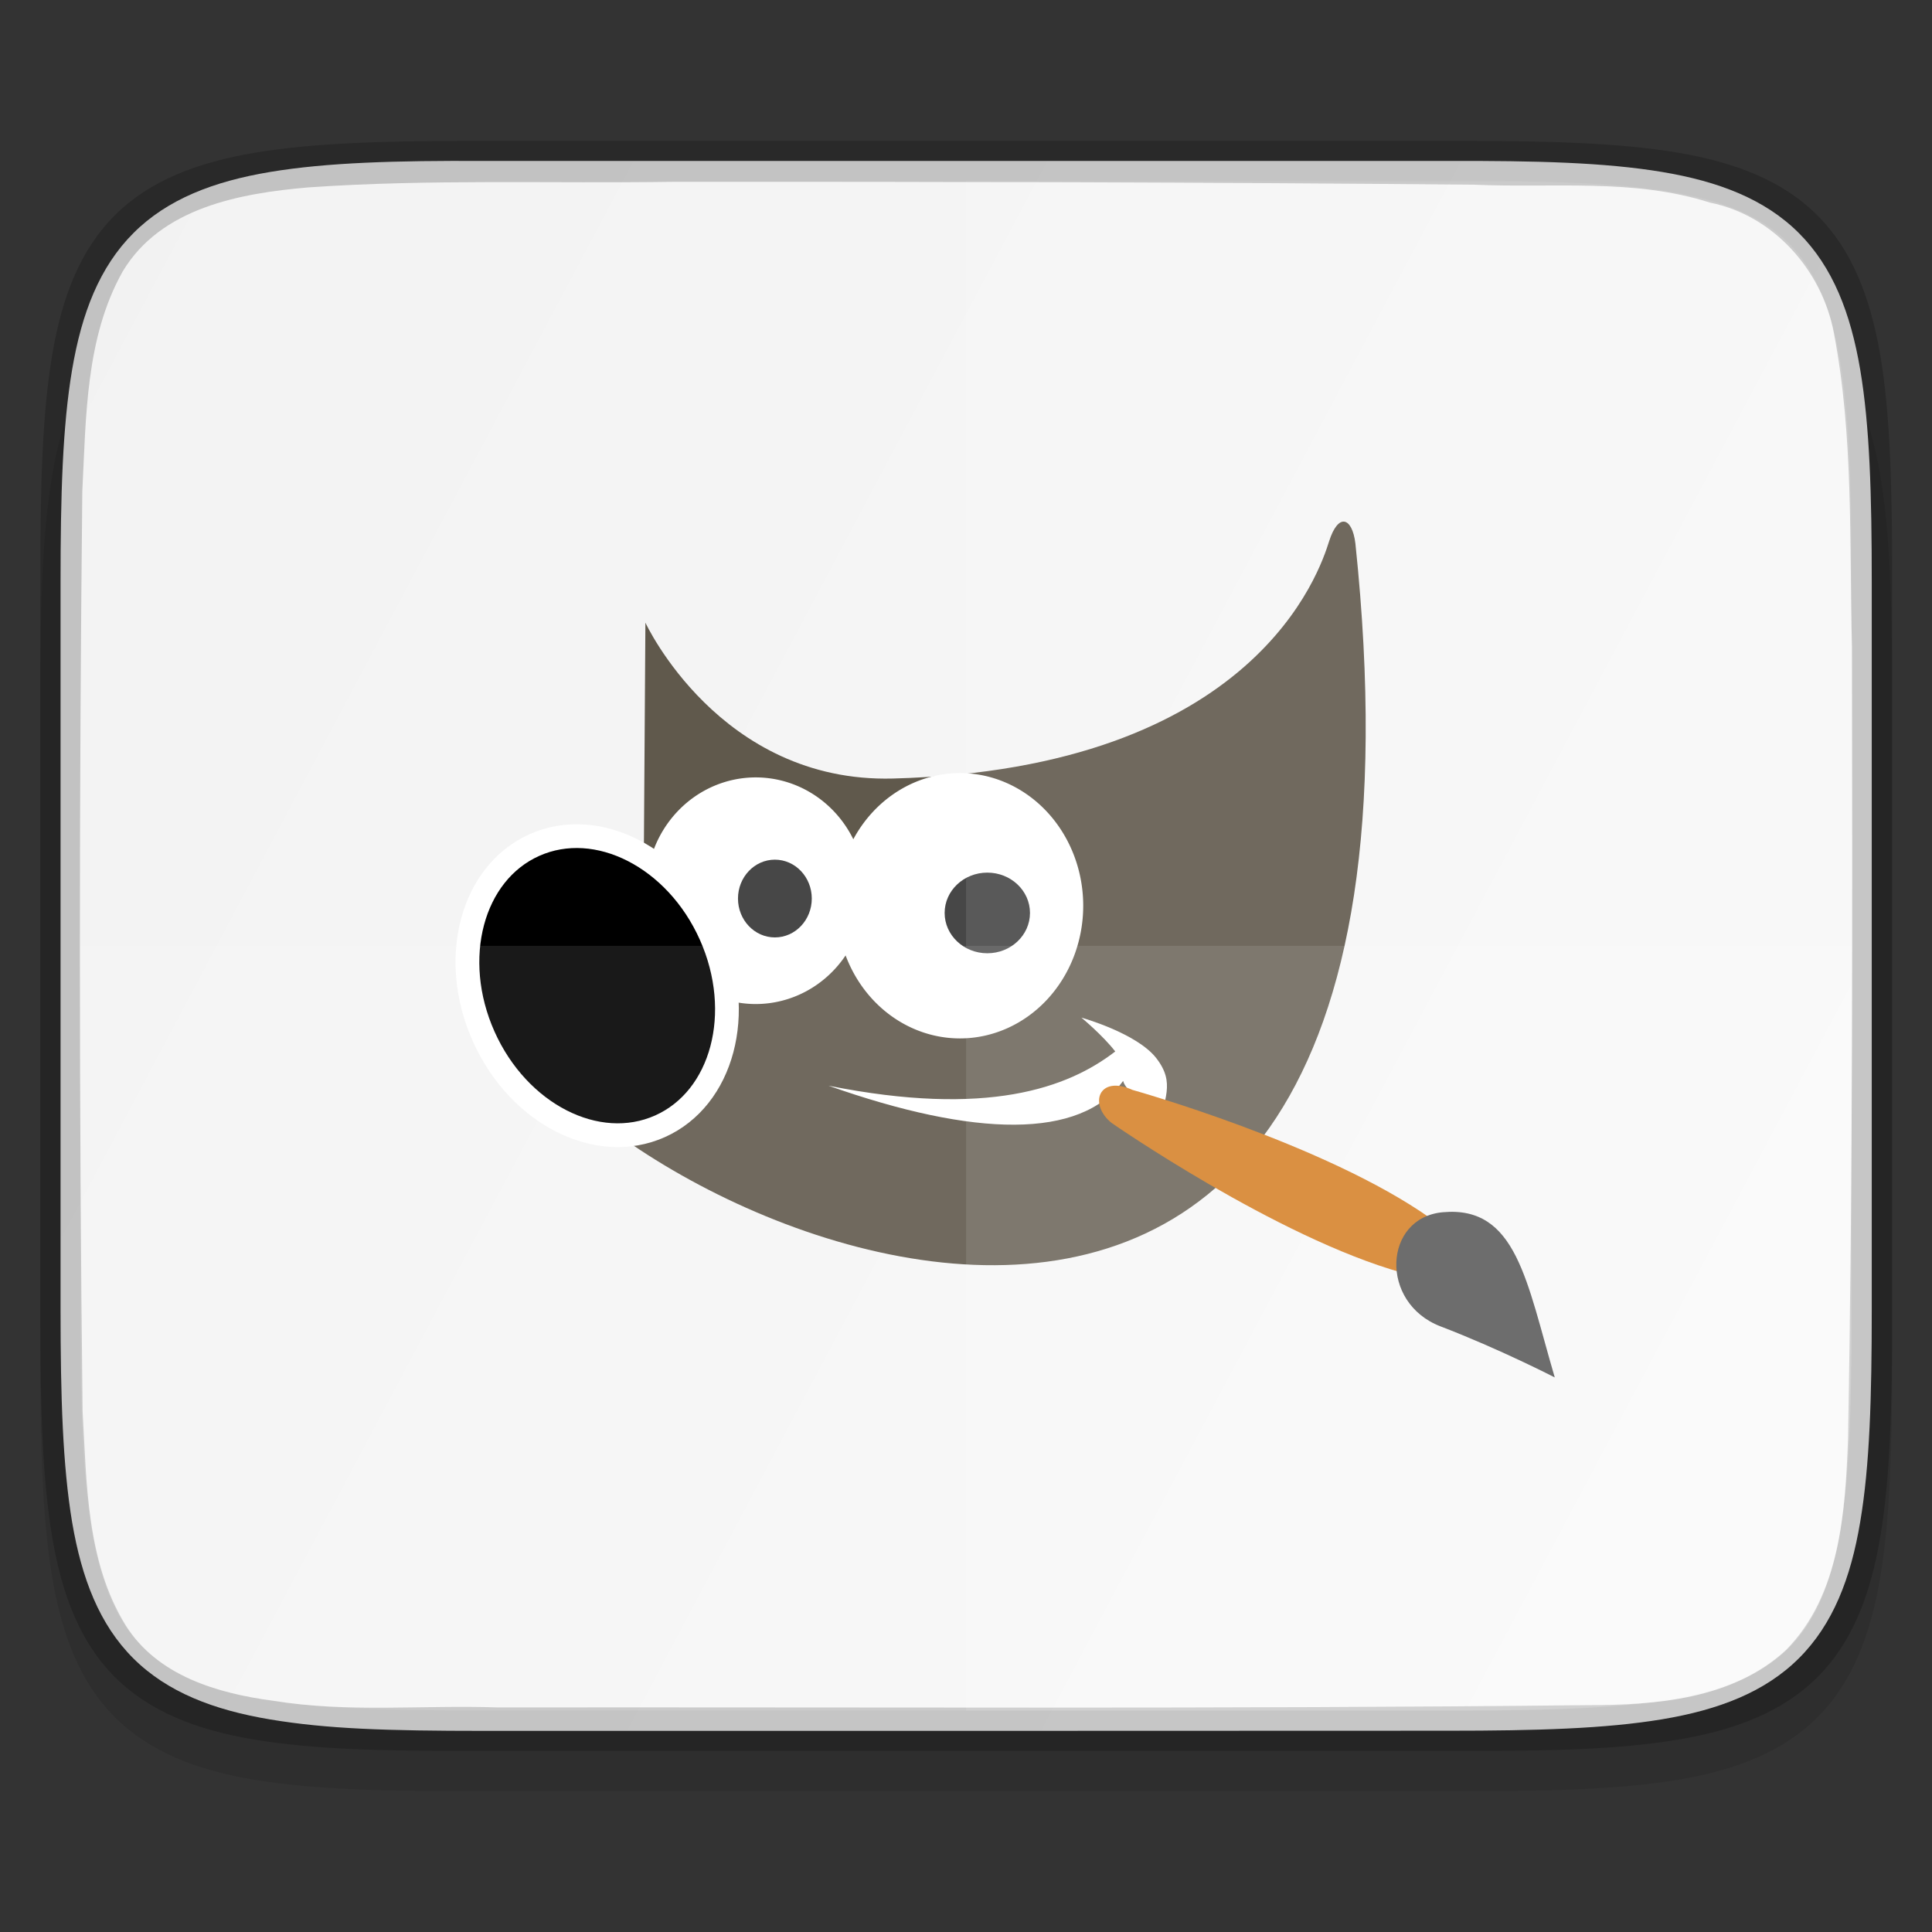 <?xml version="1.0" encoding="UTF-8" standalone="no"?>
<svg
   xmlns:dc="http://purl.org/dc/elements/1.1/"
   xmlns:cc="http://creativecommons.org/ns#"
   xmlns:rdf="http://www.w3.org/1999/02/22-rdf-syntax-ns#"
   xmlns:svg="http://www.w3.org/2000/svg"
   xmlns="http://www.w3.org/2000/svg"
   xmlns:xlink="http://www.w3.org/1999/xlink"
   xmlns:sodipodi="http://sodipodi.sourceforge.net/DTD/sodipodi-0.dtd"
   xmlns:inkscape="http://www.inkscape.org/namespaces/inkscape"
   height="48"
   viewBox="0 0 12.699 12.699"
   width="48"
   version="1.1"
   id="svg51"
   sodipodi:docname="image-x-xcf.svg"
   inkscape:version="0.92.5 (2060ec1f9f, 2020-04-08)">
  <rect x="0" y="0" width="12.699" height="12.699" fill="#333333" stroke="none"/>
  <defs
     id="defs55">
    <linearGradient
       inkscape:collect="always"
       xlink:href="#linearGradient4338"
       id="linearGradient951"
       gradientUnits="userSpaceOnUse"
       gradientTransform="matrix(-0.029,0,0,-0.029,13.597,15.114)"
       x1="512"
       y1="397.994"
       x2="-1.0000001e-06"
       y2="125.994" />
    <linearGradient
       inkscape:collect="always"
       id="linearGradient4338">
      <stop
         style="stop-color:#f2f2f2;stop-opacity:1"
         offset="0"
         id="stop4340" />
      <stop
         style="stop-color:#f9f9f9;stop-opacity:1"
         offset="1"
         id="stop4342" />
    </linearGradient>
  </defs>
  <sodipodi:namedview
     pagecolor="#ffffff"
     bordercolor="#666666"
     borderopacity="1"
     objecttolerance="10"
     gridtolerance="10"
     guidetolerance="10"
     inkscape:pageopacity="0"
     inkscape:pageshadow="2"
     inkscape:window-width="773"
     inkscape:window-height="480"
     id="namedview53"
     showgrid="false"
     inkscape:zoom="4.9166667"
     inkscape:cx="24"
     inkscape:cy="24"
     inkscape:window-x="0"
     inkscape:window-y="27"
     inkscape:window-maximized="0"
     inkscape:current-layer="svg51" />
  <linearGradient
     id="a"
     gradientUnits="userSpaceOnUse"
     x1="344"
     x2="344"
     y1="62"
     y2="106">
    <stop
       offset="0"
       stop-color="#fff"
       id="stop2" />
    <stop
       offset=".125"
       stop-color="#fff"
       stop-opacity=".098"
       id="stop4" />
    <stop
       offset=".925"
       stop-color="#fff"
       stop-opacity=".098"
       id="stop6" />
    <stop
       offset="1"
       stop-color="#fff"
       stop-opacity=".498"
       id="stop8" />
  </linearGradient>
  <clipPath
     id="b">
    <path
       d="m335.731 62c-8.824 0-9.774.906-9.73 9.748v12.252 12.252c-.043 8.842.906 9.748 9.73 9.748h16.539c8.824 0 9.73-.906 9.73-9.748v-12.252-12.252c0-8.842-.906-9.748-9.73-9.748z"
       id="path11" />
  </clipPath>
  <linearGradient
     id="c"
     gradientTransform="matrix(0 -.03 .03 0 -3.04 13.625)"
     gradientUnits="userSpaceOnUse"
     x1="459.034"
     x2="35.31"
     y1="419.233"
     y2="207.365">
    <stop
       offset="0"
       stop-color="#f2f2f2"
       id="stop14" />
    <stop
       offset="1"
       stop-color="#f9f9f9"
       id="stop16" />
  </linearGradient>
  <path
     style="color:#000000;font-style:normal;font-variant:normal;font-weight:normal;font-stretch:normal;font-size:medium;line-height:normal;font-family:sans-serif;font-variant-ligatures:normal;font-variant-position:normal;font-variant-caps:normal;font-variant-numeric:normal;font-variant-alternates:normal;font-feature-settings:normal;text-indent:0;text-align:start;text-decoration:none;text-decoration-line:none;text-decoration-style:solid;text-decoration-color:#000000;letter-spacing:normal;word-spacing:normal;text-transform:none;writing-mode:lr-tb;direction:ltr;text-orientation:mixed;dominant-baseline:auto;baseline-shift:baseline;text-anchor:start;white-space:normal;shape-padding:0;clip-rule:nonzero;display:inline;overflow:visible;visibility:visible;opacity:0.1;isolation:auto;mix-blend-mode:normal;color-interpolation:sRGB;color-interpolation-filters:linearRGB;solid-color:#000000;solid-opacity:1;vector-effect:none;fill:#000000;fill-opacity:1;fill-rule:nonzero;stroke:none;stroke-width:0.529;stroke-linecap:butt;stroke-linejoin:miter;stroke-miterlimit:4;stroke-dasharray:none;stroke-dashoffset:0;stroke-opacity:1;marker:none;color-rendering:auto;image-rendering:auto;shape-rendering:auto;text-rendering:auto;enable-background:accumulate"
     d="m 0.265,8.934 c 0,0.588 0.014,1.051 0.078,1.432 0.064,0.381 0.184,0.693 0.412,0.921 0.228,0.228 0.54,0.349 0.921,0.412 0.381,0.063 0.845,0.076 1.435,0.073 h 3.24 3.242 c 0.589,0.003 1.053,-0.01 1.433,-0.073 0.381,-0.063 0.693,-0.184 0.921,-0.412 0.228,-0.228 0.348,-0.54 0.412,-0.921 0.064,-0.381 0.078,-0.844 0.078,-1.432 v -4.376 c 0,-0.588 -0.014,-1.051 -0.078,-1.431 -0.064,-0.38 -0.184,-0.691 -0.412,-0.919 C 11.717,1.981 11.405,1.861 11.025,1.797 10.644,1.733 10.181,1.719 9.591,1.719 H 6.35 3.108 c -0.589,0 -1.053,0.014 -1.433,0.078 -0.381,0.064 -0.692,0.184 -0.92,0.411 -0.228,0.228 -0.348,0.538 -0.412,0.919 -0.064,0.38 -0.078,0.843 -0.078,1.431 z"
     id="path1020"
     inkscape:connector-curvature="0"
     sodipodi:nodetypes="sccsccccccsscccscsccsss" />
  <path
     style="color:#000000;display:inline;overflow:visible;visibility:visible;fill:url(#linearGradient951);fill-opacity:1;fill-rule:nonzero;stroke:none;stroke-width:0.258;marker:none;enable-background:accumulate"
     d="m 9.521,11.376 c 0.576,0 1.03,-0.013 1.403,-0.075 0.373,-0.062 0.677,-0.179 0.9,-0.401 0.223,-0.222 0.341,-0.525 0.403,-0.896 0.063,-0.371 0.076,-0.822 0.076,-1.396 V 3.826 c 0,-0.573 -0.013,-1.025 -0.076,-1.397 C 12.164,2.058 12.047,1.755 11.824,1.532 11.601,1.309 11.296,1.192 10.923,1.13 10.551,1.068 10.097,1.056 9.52,1.058 H 6.35 3.18 c -0.576,-0.003 -1.031,0.01 -1.403,0.072 -0.373,0.062 -0.677,0.179 -0.9,0.402 -0.223,0.223 -0.34,0.526 -0.403,0.898 -0.063,0.371 -0.076,0.823 -0.076,1.397 v 4.782 c 0,0.573 0.014,1.025 0.076,1.396 0.063,0.371 0.18,0.674 0.403,0.896 0.223,0.222 0.528,0.339 0.9,0.401 0.37,0.062 0.766,0.075 1.402,0.075 h 3.171 z"
     id="path949"
     inkscape:connector-curvature="0" />
  <path
     inkscape:connector-curvature="0"
     style="color:#000000;font-style:normal;font-variant:normal;font-weight:normal;font-stretch:normal;font-size:medium;line-height:normal;font-family:sans-serif;font-variant-ligatures:normal;font-variant-position:normal;font-variant-caps:normal;font-variant-numeric:normal;font-variant-alternates:normal;font-feature-settings:normal;text-indent:0;text-align:start;text-decoration:none;text-decoration-line:none;text-decoration-style:solid;text-decoration-color:#000000;letter-spacing:normal;word-spacing:normal;text-transform:none;writing-mode:lr-tb;direction:ltr;text-orientation:mixed;dominant-baseline:auto;baseline-shift:baseline;text-anchor:start;white-space:normal;shape-padding:0;clip-rule:nonzero;display:inline;overflow:visible;visibility:visible;opacity:0.2;isolation:auto;mix-blend-mode:normal;color-interpolation:sRGB;color-interpolation-filters:linearRGB;solid-color:#000000;solid-opacity:1;vector-effect:none;fill:#000000;fill-opacity:1;fill-rule:nonzero;stroke:none;stroke-width:0.529;stroke-linecap:butt;stroke-linejoin:miter;stroke-miterlimit:4;stroke-dasharray:none;stroke-dashoffset:0;stroke-opacity:1;marker:none;color-rendering:auto;image-rendering:auto;shape-rendering:auto;text-rendering:auto;enable-background:accumulate"
     d="m 3.108,0.926 c -0.589,0 -1.053,0.014 -1.433,0.078 -0.381,0.064 -0.692,0.184 -0.92,0.411 -0.228,0.228 -0.348,0.538 -0.412,0.919 -0.064,0.38 -0.078,0.843 -0.078,1.431 v 4.905 c 0,0.588 0.014,1.051 0.078,1.432 0.064,0.381 0.184,0.693 0.412,0.921 0.228,0.228 0.54,0.349 0.921,0.412 0.381,0.063 0.845,0.076 1.433,0.073 h 3.242 3.24 c 0.59,0.003 1.054,-0.009 1.435,-0.073 0.381,-0.063 0.693,-0.184 0.921,-0.412 0.228,-0.228 0.348,-0.54 0.412,-0.921 0.064,-0.381 0.078,-0.844 0.078,-1.432 V 3.765 c 0,-0.588 -0.014,-1.051 -0.078,-1.431 C 12.293,1.953 12.173,1.642 11.945,1.415 11.717,1.187 11.406,1.067 11.025,1.003 10.644,0.939 10.181,0.926 9.591,0.926 H 6.35 Z M 4.431,1.195 c 1.753,-0.001 3.507,0.003 5.259,0.019 0.521,0.023 1.046,-0.043 1.551,0.118 0.417,0.084 0.735,0.444 0.813,0.856 0.131,0.682 0.101,1.376 0.119,2.065 0.003,1.733 0.006,3.476 -0.026,5.207 -0.018,0.479 -0.052,1.025 -0.408,1.386 -0.35,0.323 -0.853,0.362 -1.307,0.362 -2.384,0.026 -4.772,0.012 -7.158,0.015 -0.494,-0.017 -0.99,0.036 -1.477,-0.044 C 1.429,11.131 1.034,11.014 0.826,10.683 0.567,10.264 0.57,9.746 0.543,9.276 0.519,7.275 0.52,5.242 0.541,3.23 0.566,2.743 0.561,2.222 0.806,1.785 1.057,1.365 1.576,1.271 2.024,1.232 2.826,1.176 3.628,1.207 4.431,1.195 Z"
     id="path958" />
  <g
     style="display:inline;enable-background:new"
     transform="matrix(0.116,0,0,0.116,2.806,-23.808)"
     id="g1164">
    <path
       sodipodi:nodetypes="ccccccc"
       inkscape:connector-curvature="0"
       id="path4323"
       style="color:#000000;display:inline;overflow:visible;visibility:visible;fill:#60594c;fill-opacity:1;fill-rule:evenodd;stroke:none;stroke-width:1.497;stroke-linecap:butt;stroke-linejoin:miter;stroke-miterlimit:10;stroke-dasharray:none;stroke-dashoffset:0;stroke-opacity:1;marker:none;marker-start:none;marker-mid:none;marker-end:none"
       d="m 12.381,240.523 c 0,0 4.2,9.09 14.025,8.833 20.589,-0.542 24.2,-11.815 24.716,-13.442 0.517,-1.626 1.307,-1.38 1.49,0.123 6.715,63.976 -46.602,36.526 -48.495,25.63 10.589,-3.253 8.169,-6.973 8.169,-6.973 z" />
    <path
       inkscape:connector-curvature="0"
       transform="matrix(0.265,0,0,0.265,0,229.267)"
       id="path992"
       d="M 113.967,74.641 A 26.371,28.368 0 0 0 91.178,88.789 23.415,24.229 0 0 0 70.318,75.566 23.415,24.229 0 0 0 46.902,99.795 23.415,24.229 0 0 0 70.318,124.025 23.415,24.229 0 0 0 89.529,113.631 26.371,28.368 0 0 0 113.967,131.377 26.371,28.368 0 0 0 140.338,103.01 26.371,28.368 0 0 0 113.967,74.641 Z"
       style="opacity:1;fill:#ffffff;fill-opacity:1;stroke:none;stroke-width:2.641;stroke-linecap:round;stroke-linejoin:round;stroke-miterlimit:4;stroke-dasharray:none;stroke-opacity:1" />
    <ellipse
       transform="rotate(-24.043)"
       ry="8.727"
       rx="7.046"
       cy="242.372"
       cx="-97.563"
       id="path990-3"
       style="opacity:1;fill:#000000;fill-opacity:1;stroke:#ffffff;stroke-width:1.346;stroke-linecap:round;stroke-linejoin:round;stroke-miterlimit:4;stroke-dasharray:none;stroke-opacity:1" />
    <ellipse
       ry="2.203"
       rx="2.091"
       cy="256.156"
       cx="19.718"
       id="path997-6"
       style="opacity:1;fill:#474747;fill-opacity:1;stroke:none;stroke-width:0.494;stroke-linecap:round;stroke-linejoin:round;stroke-miterlimit:4;stroke-dasharray:none;stroke-opacity:1" />
    <ellipse
       style="opacity:1;fill:#474747;fill-opacity:1;stroke:none;stroke-width:0.541;stroke-linecap:round;stroke-linejoin:round;stroke-miterlimit:4;stroke-dasharray:none;stroke-opacity:1"
       id="ellipse999"
       cx="31.755"
       cy="256.972"
       rx="2.418"
       ry="2.285" />
    <path
       inkscape:connector-curvature="0"
       id="path6480"
       style="color:#000000;display:inline;overflow:visible;visibility:visible;fill:#ffffff;fill-opacity:1;fill-rule:evenodd;stroke:none;stroke-width:1.334;stroke-linecap:butt;stroke-linejoin:miter;stroke-miterlimit:10;stroke-dasharray:none;stroke-dashoffset:0;stroke-opacity:1;marker:none;marker-start:none;marker-mid:none;marker-end:none"
       d="m 22.752,266.76 c 8.993,1.799 13.572,0.131 16.252,-1.939 -0.708,-0.914 -1.917,-1.917 -1.917,-1.917 0,0 3.14,0.873 4.246,2.3 1.103,1.423 0.409,2.3 0.121,4.121 -0.642,-1.599 -1.842,-2.199 -2.004,-2.835 -2.41,3.332 -8.416,3.194 -16.699,0.269 z" />
    <g
       id="g8463"
       transform="matrix(-0.153,-0.52,0.52,-0.153,34.731,266.258)">
      <path
         inkscape:connector-curvature="0"
         id="path6937"
         style="color:#000000;display:inline;overflow:visible;visibility:visible;opacity:1;fill:#d17716;fill-opacity:1;fill-rule:nonzero;stroke:#ffffff;stroke-width:0;stroke-linecap:round;stroke-linejoin:miter;stroke-miterlimit:4;stroke-dasharray:none;stroke-dashoffset:0;stroke-opacity:1;marker:none;marker-start:none;marker-mid:none;marker-end:none"
         d="m -30.35,30.579 4.621,4.434 C -15.176,26.69 -4.04,8.896 -4.04,8.896 -1.533,5.981 -4.145,4.059 -6.732,5.827 c 0,0 -16.4,13.191 -23.618,24.752 z" />
      <path
         inkscape:connector-curvature="0"
         id="path6933"
         style="color:#000000;display:inline;overflow:visible;visibility:visible;opacity:1;fill:#4b4b4b;fill-opacity:1;fill-rule:nonzero;stroke:none;stroke-width:0.2;stroke-linecap:round;stroke-linejoin:miter;stroke-miterlimit:4;stroke-dasharray:none;stroke-dashoffset:0;stroke-opacity:1;marker:none;marker-start:none;marker-mid:none;marker-end:none"
         d="m -45.341,42.77 c 10.444,0 18.37,1.244 19.871,-6.355 1.209,-6.123 -7.211,-9.057 -11.383,-3.591 -4.019,5.266 -8.488,9.946 -8.488,9.946 z" />
    </g>
  </g>
  <path
     style="color:#000000;display:inline;overflow:visible;visibility:visible;opacity:0.1;fill:#ffffff;fill-opacity:1;fill-rule:nonzero;stroke:none;stroke-width:0.265;marker:none;enable-background:accumulate"
     d="M 6.35,1.191 H 9.591 c 2.339,-0.011 2.579,0.24 2.579,2.574 v 4.905 c 0,2.335 -0.24,2.574 -2.579,2.574 H 6.35 Z"
     id="path1006"
     inkscape:connector-curvature="0"
     sodipodi:nodetypes="ccssscc" />
  <path
     style="color:#000000;display:inline;overflow:visible;visibility:visible;opacity:0.1;fill:#ffffff;fill-opacity:1;fill-rule:nonzero;stroke:none;stroke-width:0.265;marker:none;enable-background:accumulate"
     d="M 0.529,6.217 H 12.17 v 2.452 c 0,2.335 -0.24,2.574 -2.579,2.574 H 6.35 3.108 c -2.339,0 -2.579,-0.24 -2.579,-2.574 z"
     id="path1013"
     inkscape:connector-curvature="0"
     sodipodi:nodetypes="ccsscssc" />
</svg>
